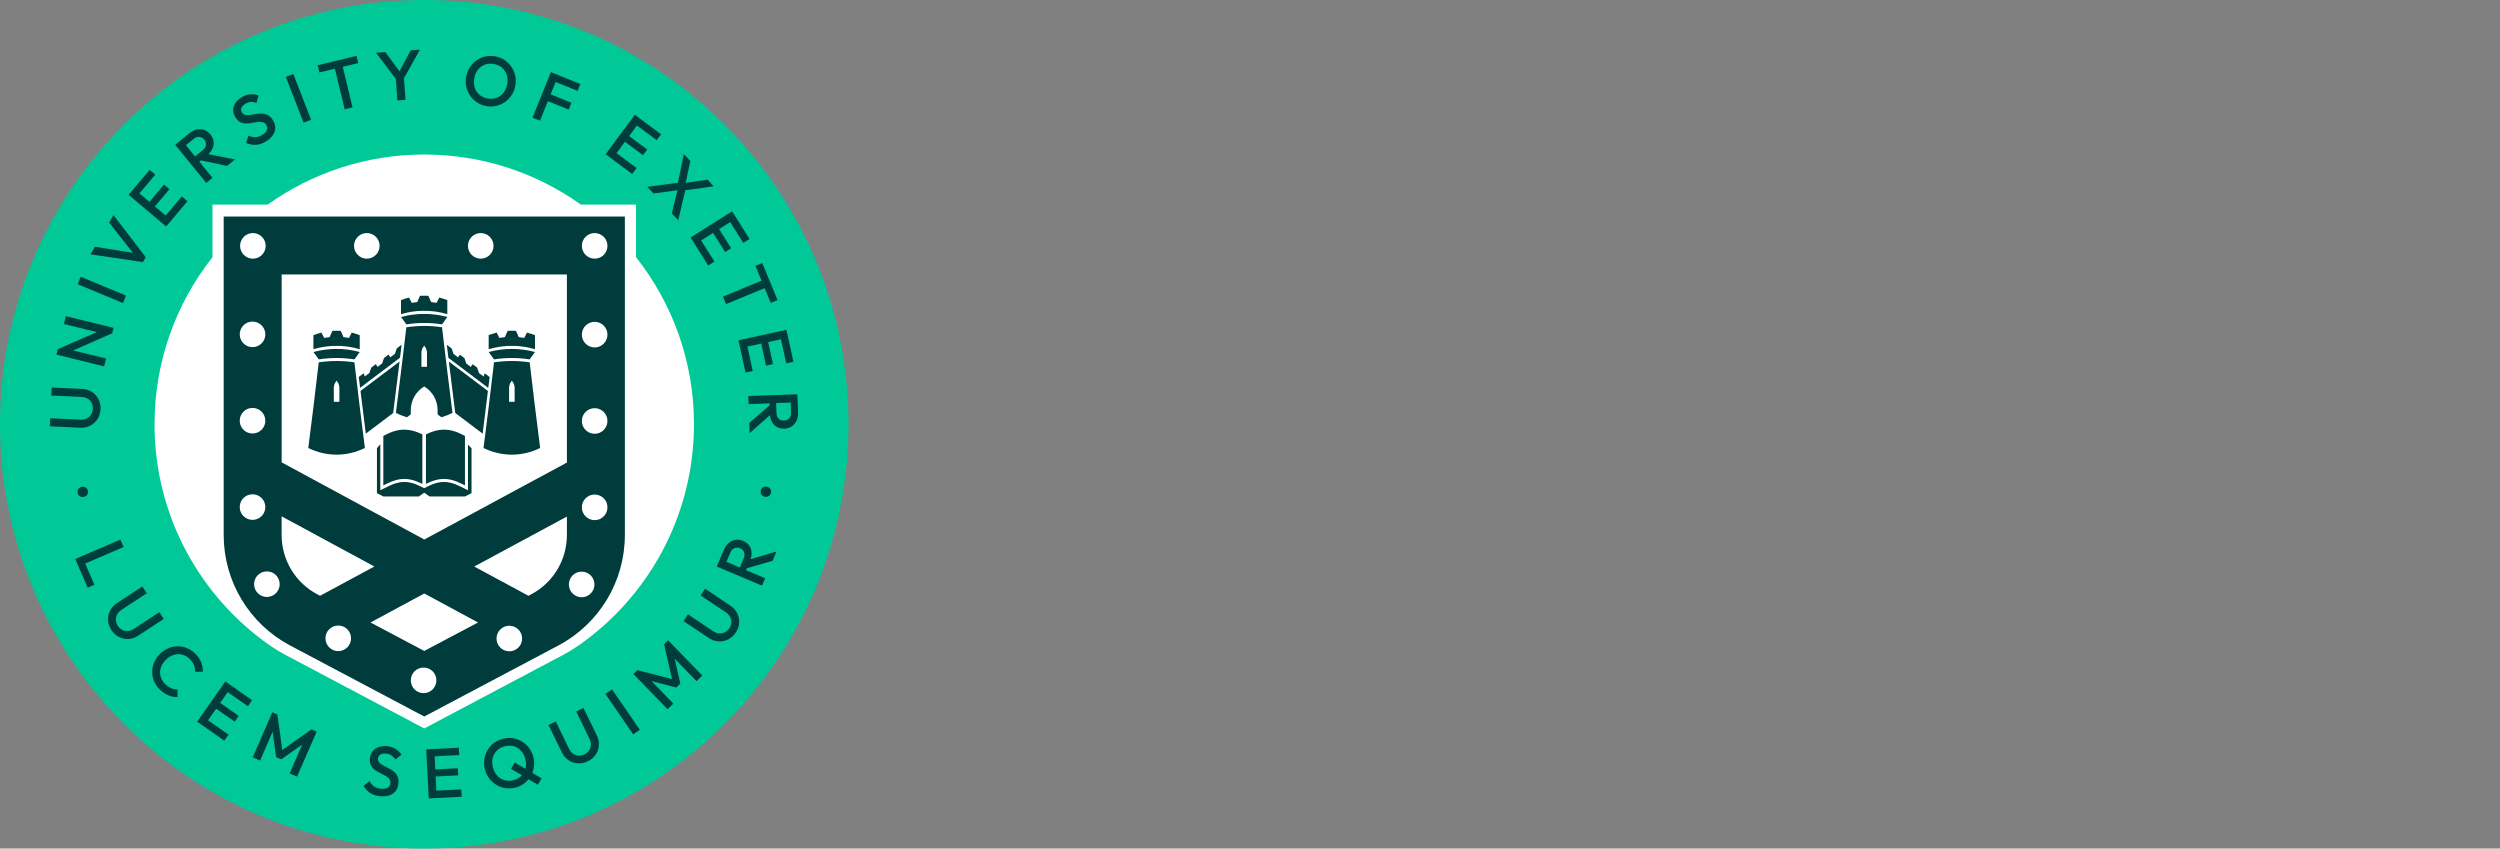 <?xml version="1.0" encoding="utf-8"?>
<!-- Generator: Adobe Illustrator 26.5.0, SVG Export Plug-In . SVG Version: 6.00 Build 0)  -->
<svg version="1.1" id="Layer_1" xmlns="http://www.w3.org/2000/svg" xmlns:xlink="http://www.w3.org/1999/xlink" x="0px" y="0px"
	 viewBox="0 0 1109.38 376.54" style="enable-background:new 0 0 1109.38 376.54;" xml:space="preserve">
<rect x="0" y="0" width="1109.38" height="376.54" fill="#808080" stroke="none"/>
<style type="text/css">
	.st0{fill:#00C896;}
	.st1{fill:#FFFFFF;}
	.st2{fill:#003C3C;}
</style>
<g>
	<g>
		<path class="st0" d="M376.54,188.27c0,103.98-84.29,188.27-188.27,188.27C84.29,376.54,0,292.24,0,188.27S84.29,0,188.27,0
			C292.24,0,376.54,84.29,376.54,188.27"/>
		<path class="st1" d="M282.24,114.13V90.8h-24.48c-19.59-14-43.58-22.23-69.5-22.23c-25.92,0-49.91,8.24-69.5,22.23H94.29v23.33
			c-16.11,20.39-25.72,46.14-25.72,74.14c0,40.84,20.46,76.9,51.68,98.5c0.01-0.01,0.01-0.01,0.02-0.02c1.96,1.35,4,2.61,6.14,3.74
			l61.85,32.76l61.85-32.76c2.26-1.2,4.42-2.53,6.48-3.98c0.01,0.01,0.01,0.01,0.02,0.02c31.03-21.63,51.34-57.57,51.34-98.26
			C307.97,160.27,298.35,134.52,282.24,114.13"/>
		<path class="st2" d="M277.28,237.45V96.09H99.26v141.36c0,20.53,11.34,39.37,29.47,48.98l59.53,31.52l59.53-31.52
			C265.93,276.82,277.28,257.98,277.28,237.45 M220.33,283.34c0-3.13,2.55-5.67,5.68-5.67c3.14,0,5.68,2.54,5.68,5.67
			c0,3.14-2.54,5.68-5.68,5.68C222.88,289.02,220.33,286.48,220.33,283.34 M182.3,301.91c0-3.14,2.54-5.68,5.67-5.68
			c3.14,0,5.68,2.54,5.68,5.68c0,3.14-2.54,5.68-5.68,5.68C184.83,307.59,182.3,305.05,182.3,301.91 M164.42,276.23l23.86-12.87
			l23.84,12.87l-23.86,12.63L164.42,276.23z M144.42,283.26c0-3.14,2.54-5.68,5.68-5.68c3.13,0,5.68,2.54,5.68,5.68
			c0,3.13-2.55,5.68-5.68,5.68C146.96,288.94,144.42,286.39,144.42,283.26 M124.97,229.12l41.16,22.27l-24.09,12.99l-1.27-0.67
			c-4.76-2.52-8.76-6.3-11.54-10.93c-2.79-4.63-4.26-9.93-4.26-15.33V229.12z M106.38,225.02c0-3.14,2.54-5.68,5.68-5.68
			c3.13,0,5.68,2.54,5.68,5.68c0,3.13-2.55,5.67-5.68,5.67C108.91,230.68,106.38,228.15,106.38,225.02 M106.38,186.69
			c0-3.14,2.54-5.68,5.68-5.68c3.13,0,5.68,2.54,5.68,5.68c0,3.14-2.55,5.68-5.68,5.68C108.91,192.37,106.38,189.83,106.38,186.69
			 M106.38,148.38c0-3.14,2.54-5.68,5.68-5.68c3.13,0,5.68,2.54,5.68,5.68c0,3.13-2.55,5.67-5.68,5.67
			C108.91,154.04,106.38,151.51,106.38,148.38 M117.9,109.1c0,3.14-2.54,5.68-5.68,5.68c-3.13,0-5.68-2.54-5.68-5.68
			c0-3.13,2.55-5.68,5.68-5.68C115.37,103.42,117.9,105.97,117.9,109.1 M124.11,259.22c0,3.14-2.54,5.68-5.68,5.68
			c-3.14,0-5.68-2.54-5.68-5.68c0-3.13,2.54-5.67,5.68-5.67C121.58,253.55,124.11,256.09,124.11,259.22 M168.45,109.1
			c0,3.14-2.54,5.68-5.68,5.68c-3.13,0-5.67-2.54-5.67-5.68c0-3.13,2.54-5.68,5.67-5.68C165.92,103.42,168.45,105.97,168.45,109.1
			 M219.01,109.1c0,3.14-2.55,5.68-5.68,5.68c-3.14,0-5.68-2.54-5.68-5.68c0-3.13,2.54-5.68,5.68-5.68
			C216.46,103.42,219.01,105.97,219.01,109.1 M251.56,205.27l-63.28,34.14l-63.3-34.24v-83.37h126.58V205.27z M251.56,237.45
			c0,5.4-1.47,10.69-4.25,15.33c-2.78,4.62-6.78,8.4-11.55,10.93l-1.26,0.67l-24.06-12.99l41.13-22.16V237.45z M258.11,253.67
			c3.14,0,5.68,2.54,5.68,5.68c0,3.13-2.54,5.68-5.68,5.68c-3.13,0-5.67-2.55-5.67-5.68C252.45,256.21,254.99,253.67,258.11,253.67
			 M269.56,109.1c0,3.14-2.54,5.68-5.68,5.68c-3.14,0-5.68-2.54-5.68-5.68c0-3.13,2.54-5.68,5.68-5.68
			C267.02,103.42,269.56,105.97,269.56,109.1 M269.56,148.49c0,3.13-2.54,5.68-5.68,5.68c-3.14,0-5.68-2.55-5.68-5.68
			c0-3.14,2.54-5.68,5.68-5.68C267.02,142.82,269.56,145.35,269.56,148.49 M269.56,186.81c0,3.14-2.54,5.68-5.68,5.68
			c-3.14,0-5.68-2.54-5.68-5.68c0-3.13,2.54-5.68,5.68-5.68C267.02,181.13,269.56,183.68,269.56,186.81 M269.56,225.13
			c0,3.13-2.54,5.68-5.68,5.68c-3.14,0-5.68-2.55-5.68-5.68c0-3.14,2.54-5.68,5.68-5.68C267.02,219.46,269.56,221.99,269.56,225.13
			 M188.25,218.61l2.37,1.7h15.77l2.85-1.48V198.9l-1.57-1.57v20.22l-3.88-1.9c-2.44-1.2-4.66-1.78-6.78-1.78
			c-2.13,0-4.35,0.58-6.79,1.78l-2,0.98l-2-0.98c-2.44-1.2-4.66-1.78-6.79-1.78c-2.13,0-4.35,0.58-6.79,1.78l-3.88,1.9v-20.42
			l-1.49,1.75v19.95l2.85,1.48h15.77L188.25,218.61z M202.03,183.27l12.15,9.16c0.82-6.48,1.6-12.87,2.33-18.94l-17.33-13.06
			c0.88,7.28,1.83,14.97,2.82,22.67L202.03,183.27z M219.22,160.77c-1.48,12.69-3.01,25.36-4.65,38.03c8.03,3.94,17.09,3.94,25.12,0
			c-1.63-12.66-3.16-25.34-4.65-38.03C229.78,160.01,224.49,160.01,219.22,160.77 M225.91,172.13c0-0.91,0.27-1.81,0.78-2.56
			c0.18-0.27,0.27-0.39,0.45-0.66c0.17,0.27,0.27,0.39,0.45,0.66c0.51,0.75,0.78,1.65,0.78,2.56v6.18c-0.82,0.01-1.64,0.01-2.46,0
			V172.13z M235.05,159.48c0.77-1.11,1.54-2.21,2.35-3.28c-6.77-1.82-13.77-1.82-20.54,0c0.81,1.08,1.59,2.17,2.36,3.28
			C224.49,158.66,229.78,158.66,235.05,159.48 M227.75,153.47c3.23,0.05,6.51,0.54,9.65,1.49v-6.23c-1.17-0.45-2.34-0.83-3.55-1.15
			c-0.41,0.78-0.81,1.57-1.21,2.36c-0.81-0.15-1.62-0.26-2.44-0.35c-0.41-0.93-0.82-1.85-1.23-2.78c-1.24-0.06-2.45-0.06-3.69,0
			c-0.41,0.93-0.82,1.85-1.23,2.78c-0.82,0.08-1.63,0.2-2.44,0.35c-0.4-0.79-0.8-1.58-1.21-2.36c-1.21,0.32-2.38,0.7-3.55,1.15v6.23
			C220.4,153.89,224.11,153.41,227.75,153.47 M217.29,167.32l-2.16-1.63l-0.55,1.38l-2.02-1.52l-0.81-2.4l-2.02-1.52l-0.81,1.19
			l-2.02-1.52l-0.81-2.4l-2.02-1.52l-0.81,1.19l-2.02-1.52l-0.81-2.4l-2.16-1.65c0,0,0.51,4.23,0.7,5.8l17.69,13.34
			C216.79,171.19,217.29,167.32,217.29,167.32 M196.15,143.94c0.77-1.11,1.54-2.21,2.36-3.28c-6.77-1.82-13.77-1.82-20.54,0
			c0.81,1.07,1.59,2.17,2.36,3.28C185.59,143.11,190.88,143.11,196.15,143.94 M187.62,137.92c3.64-0.06,7.35,0.42,10.88,1.49v-6.23
			c-1.17-0.45-2.34-0.83-3.55-1.15c-0.41,0.78-0.81,1.57-1.21,2.36c-0.81-0.15-1.62-0.26-2.44-0.35c-0.41-0.93-0.82-1.85-1.23-2.78
			c-1.24-0.06-2.45-0.06-3.69,0c-0.41,0.93-0.82,1.85-1.23,2.78c-0.82,0.08-1.63,0.2-2.44,0.35c-0.4-0.79-0.8-1.58-1.21-2.36
			c-1.21,0.32-2.38,0.7-3.55,1.15v6.23C181.11,138.46,184.39,137.97,187.62,137.92 M178.21,152.97l-2.16,1.65l-0.81,2.4l-2.02,1.52
			l-0.81-1.19l-2.02,1.52l-0.81,2.4l-2.02,1.52l-0.81-1.19l-2.02,1.52l-0.81,2.4l-2.02,1.52l-0.55-1.38l-2.16,1.63
			c0,0,0.51,3.87,0.62,4.79l17.69-13.34C177.7,157.2,178.21,152.97,178.21,152.97 M157.28,159.48c0.77-1.11,1.54-2.2,2.36-3.28
			c-6.77-1.82-13.77-1.82-20.54,0c0.81,1.07,1.59,2.17,2.36,3.28C146.72,158.66,152.01,158.66,157.28,159.48 M148.75,153.47
			c3.64-0.06,7.35,0.42,10.88,1.49v-6.23c-1.17-0.45-2.34-0.83-3.55-1.15c-0.41,0.78-0.81,1.57-1.21,2.36
			c-0.81-0.15-1.62-0.26-2.44-0.35c-0.41-0.93-0.82-1.85-1.23-2.78c-1.24-0.06-2.45-0.06-3.69,0c-0.41,0.93-0.82,1.85-1.23,2.78
			c-0.82,0.08-1.63,0.2-2.44,0.35c-0.4-0.79-0.8-1.58-1.21-2.36c-1.21,0.32-2.38,0.7-3.55,1.15v6.23
			C142.24,154.01,145.52,153.52,148.75,153.47 M141.45,160.77c-1.48,12.69-3,25.36-4.65,38.03c8.04,3.94,17.09,3.94,25.12,0
			c-1.64-12.66-3.15-25.34-4.65-38.03C152.01,160.01,146.72,160.01,141.45,160.77 M148.13,172.13c0-0.91,0.27-1.81,0.79-2.56
			c0.17-0.27,0.27-0.39,0.44-0.66c0.19,0.27,0.28,0.39,0.45,0.66c0.51,0.75,0.79,1.65,0.79,2.56v6.18c-0.82,0.01-1.64,0.01-2.47,0
			V172.13z M162.32,192.43l12.15-9.16l0.02-0.17c1-7.7,1.95-15.39,2.82-22.67l-17.33,13.06
			C160.72,179.57,161.5,185.96,162.32,192.43 M186.8,214.44l0.62,0.3v-21.98c-2.87-1.43-5.43-2.1-8-2.1c-2.75,0-5.48,0.77-8.6,2.41
			l-0.72,0.38v21.94l1.94-0.95c2.63-1.29,5.05-1.92,7.38-1.92C181.76,212.52,184.18,213.15,186.8,214.44 M196.99,190.66
			c-2.56,0-5.11,0.67-7.97,2.09v21.98l0.59-0.29c2.63-1.29,5.05-1.92,7.39-1.92c2.34,0,4.75,0.63,7.38,1.91l1.94,0.95v-21.94
			l-0.72-0.38C202.48,191.43,199.74,190.66,196.99,190.66 M188.24,171.49c1.84,1.11,3.33,2.65,4.36,4.47
			c1.02,1.81,1.59,3.87,1.59,6.02v1.91c0.71,0.53,0.99,0.74,1.7,1.27c1.68-0.5,3.31-1.14,4.91-1.92
			c-1.65-12.66-3.16-25.35-4.65-38.02c-5.27-0.77-10.56-0.77-15.83,0c-1.5,12.67-3.01,25.36-4.65,38.02
			c1.6,0.79,3.22,1.43,4.91,1.92c0.71-0.53,1-0.74,1.7-1.27v-1.91C182.3,177.69,184.56,173.7,188.24,171.49 M189.47,162.76
			c-0.82,0.01-1.65,0.01-2.46,0v-6.17c0-0.92,0.27-1.82,0.78-2.56c0.17-0.27,0.27-0.4,0.45-0.66c0.17,0.27,0.27,0.4,0.45,0.66
			c0.51,0.74,0.78,1.64,0.78,2.56V162.76z"/>
		<path class="st2" d="M342.11,218.66c-0.13,0.65-0.45,1.14-0.97,1.47c-0.52,0.33-1.1,0.43-1.73,0.31
			c-0.65-0.13-1.15-0.44-1.49-0.95c-0.35-0.5-0.45-1.08-0.32-1.73c0.13-0.65,0.45-1.14,0.96-1.48c0.51-0.33,1.09-0.43,1.74-0.31
			c0.63,0.13,1.12,0.44,1.48,0.94C342.12,217.43,342.24,218.01,342.11,218.66 M322.35,249.31l1.72-4.07
			c0.43-1.01,1.05-1.67,1.85-1.99c0.81-0.31,1.63-0.29,2.47,0.07c0.94,0.4,1.55,0.99,1.83,1.77c0.29,0.79,0.22,1.69-0.21,2.7
			l-1.71,4.04L322.35,249.31z M342.81,248.88l1.76-4.15l-11.52,3.43c0.36-1.04,0.53-2.04,0.46-3.01c-0.07-1.16-0.43-2.18-1.07-3.07
			c-0.64-0.89-1.54-1.58-2.7-2.07c-1.11-0.47-2.21-0.63-3.3-0.47c-1.09,0.16-2.09,0.61-3,1.35c-0.91,0.74-1.63,1.74-2.17,3
			l-3.18,7.51l20.06,8.49l1.4-3.29l-8.51-3.6l0.36-0.85L342.81,248.88z M326.49,280.69c-0.91,1.36-2.04,2.38-3.39,3.05
			c-1.35,0.67-2.77,0.96-4.27,0.87c-1.5-0.09-2.93-0.59-4.29-1.5l-11.23-7.51l1.99-2.98l11.2,7.49c0.88,0.59,1.77,0.91,2.66,0.97
			c0.89,0.06,1.73-0.11,2.51-0.51c0.78-0.4,1.44-1,1.97-1.79c0.54-0.81,0.84-1.64,0.91-2.5c0.06-0.86-0.11-1.68-0.52-2.48
			c-0.41-0.79-1.04-1.48-1.9-2.06l-11.23-7.5l1.99-2.97l11.25,7.52c1.36,0.91,2.37,2.03,3.03,3.37c0.65,1.34,0.93,2.75,0.84,4.23
			C327.92,277.88,327.41,279.31,326.49,280.69 M311.66,299.78l-15.17-15.63l-1.79,1.73l3.53,15.48l-15.37-4l-1.79,1.73l15.17,15.63
			l2.57-2.49l-9.71-10.01l11.01,2.86l1.79-1.73l-2.52-11.09l9.71,10.01L311.66,299.78z M280.99,325.87l-12.35-17.94l2.95-2.03
			l12.35,17.94L280.99,325.87z M260.85,337.82c-1.47,0.72-2.96,1.03-4.46,0.92c-1.5-0.1-2.88-0.57-4.12-1.4
			c-1.25-0.83-2.23-1.99-2.95-3.46l-5.91-12.15l3.22-1.57l5.89,12.12c0.46,0.95,1.06,1.68,1.81,2.18c0.74,0.5,1.55,0.78,2.43,0.83
			c0.88,0.05,1.74-0.14,2.6-0.56c0.88-0.43,1.56-0.99,2.04-1.7c0.49-0.71,0.75-1.51,0.81-2.4c0.05-0.89-0.15-1.8-0.6-2.74
			l-5.91-12.15l3.22-1.57l5.92,12.17c0.72,1.47,1.02,2.95,0.91,4.44c-0.11,1.48-0.58,2.84-1.41,4.08
			C263.51,336.11,262.35,337.09,260.85,337.82 M231.33,344.31c-0.91,0.92-2.08,1.55-3.51,1.92c-1.05,0.26-2.06,0.32-3.04,0.17
			c-0.98-0.15-1.87-0.47-2.67-0.98c-0.8-0.5-1.5-1.18-2.09-2.03c-0.59-0.84-1.02-1.82-1.3-2.93c-0.38-1.49-0.4-2.87-0.07-4.15
			c0.33-1.28,0.95-2.38,1.87-3.28c0.92-0.91,2.08-1.54,3.49-1.89c1.06-0.27,2.08-0.33,3.05-0.19c0.97,0.14,1.86,0.47,2.67,0.98
			c0.81,0.51,1.51,1.18,2.1,2.01c0.58,0.83,1.01,1.79,1.29,2.9c0.38,1.49,0.4,2.88,0.07,4.17c-0.01,0.05-0.03,0.1-0.05,0.15
			l-4.72-2.81l-1.67,2.8l4.83,2.88C231.5,344.11,231.43,344.21,231.33,344.31 M240.33,345.43l-4.12-2.46
			c0.33-0.82,0.57-1.67,0.71-2.57c0.22-1.46,0.14-2.94-0.24-4.45c-0.38-1.51-1.02-2.85-1.9-4.03c-0.89-1.18-1.95-2.14-3.19-2.88
			c-1.24-0.75-2.58-1.23-4.01-1.46c-1.44-0.22-2.91-0.15-4.42,0.24c-1.51,0.38-2.84,1.01-4,1.89c-1.16,0.88-2.1,1.94-2.82,3.19
			c-0.72,1.24-1.2,2.59-1.42,4.03c-0.22,1.45-0.14,2.93,0.24,4.43c0.38,1.51,1.02,2.85,1.9,4.03c0.89,1.18,1.95,2.14,3.18,2.88
			c1.24,0.75,2.58,1.24,4.03,1.47c1.45,0.23,2.93,0.16,4.44-0.22c1.49-0.38,2.81-1.01,3.96-1.9c0.71-0.55,1.33-1.17,1.87-1.84
			l4.1,2.45L240.33,345.43z M204.88,353.55l-0.17-3.26l-11.06,0.57l-0.32-6.28l10.01-0.52l-0.16-3.14l-10.01,0.52l-0.3-5.81
			l10.91-0.57l-0.17-3.26l-14.48,0.75l1.13,21.75L204.88,353.55z M168.44,353.29c-1.71-0.2-3.12-0.69-4.25-1.45
			c-1.12-0.76-2.08-1.79-2.89-3.1l2.7-2.12c0.49,0.94,1.12,1.7,1.89,2.28c0.77,0.58,1.79,0.95,3.06,1.1c1.2,0.14,2.18,0.01,2.95-0.4
			c0.77-0.41,1.21-1.05,1.31-1.91c0.09-0.72-0.03-1.33-0.34-1.83c-0.32-0.5-0.76-0.93-1.33-1.3c-0.57-0.37-1.21-0.72-1.91-1.04
			c-0.7-0.32-1.4-0.68-2.1-1.07c-0.7-0.39-1.32-0.84-1.87-1.37c-0.55-0.53-0.97-1.17-1.26-1.94c-0.28-0.77-0.36-1.7-0.23-2.82
			c0.15-1.28,0.6-2.33,1.33-3.15c0.73-0.82,1.67-1.4,2.79-1.75c1.13-0.35,2.35-0.44,3.67-0.28c1.42,0.17,2.66,0.6,3.72,1.29
			c1.06,0.69,1.88,1.51,2.48,2.46l-2.7,2.12c-0.53-0.77-1.12-1.37-1.74-1.79c-0.63-0.42-1.38-0.68-2.24-0.78
			c-1.07-0.13-1.94-0.01-2.6,0.35c-0.66,0.36-1.04,0.93-1.13,1.71c-0.08,0.66,0.04,1.21,0.37,1.66c0.32,0.45,0.77,0.84,1.35,1.19
			c0.57,0.35,1.21,0.69,1.91,1.03c0.7,0.33,1.4,0.7,2.09,1.1c0.69,0.4,1.32,0.87,1.87,1.43c0.55,0.56,0.96,1.24,1.24,2.04
			c0.28,0.81,0.35,1.79,0.21,2.94c-0.23,1.94-1.1,3.39-2.6,4.36C172.69,353.22,170.77,353.57,168.44,353.29 M138.24,323.66
			l-12.98,9.16l-2.15-15.74l-2.28-0.99l-8.69,19.97l3.28,1.43l5.56-12.79l1.55,11.27l2.28,0.99l9.3-6.55l-5.56,12.79l3.28,1.43
			l8.69-19.97L138.24,323.66z M110,313.4l1.87-2.68l-11.88-8.32L87.5,320.25l12.01,8.41l1.87-2.68l-9.07-6.35l3.6-5.15l8.21,5.75
			l1.8-2.57l-8.21-5.75l3.34-4.77L110,313.4z M70.73,305.81c-1.1-1.13-1.92-2.37-2.45-3.72c-0.53-1.36-0.77-2.75-0.74-4.18
			c0.04-1.43,0.35-2.81,0.95-4.15c0.59-1.34,1.45-2.55,2.56-3.64c1.11-1.09,2.34-1.91,3.69-2.48c1.35-0.56,2.73-0.85,4.16-0.84
			c1.42,0,2.81,0.28,4.16,0.83c1.35,0.55,2.58,1.39,3.68,2.52c1.23,1.26,2.09,2.55,2.58,3.88c0.48,1.33,0.72,2.69,0.7,4.1
			l-3.43-0.04c0.05-0.95-0.1-1.9-0.46-2.83c-0.36-0.94-0.97-1.84-1.83-2.72c-0.76-0.77-1.58-1.34-2.47-1.72
			c-0.89-0.38-1.81-0.55-2.77-0.54c-0.95,0.02-1.89,0.24-2.82,0.65c-0.93,0.42-1.8,1.02-2.62,1.82c-0.81,0.8-1.44,1.66-1.88,2.58
			c-0.43,0.92-0.67,1.86-0.71,2.81c-0.04,0.95,0.12,1.88,0.48,2.78c0.36,0.9,0.91,1.73,1.67,2.5c0.93,0.95,1.86,1.61,2.8,1.99
			c0.93,0.38,1.88,0.55,2.83,0.51l-0.04,3.43c-1.42,0-2.81-0.28-4.17-0.84C73.24,307.95,71.95,307.05,70.73,305.81 M49.45,279.61
			c-0.9-1.37-1.4-2.81-1.49-4.31c-0.09-1.5,0.19-2.93,0.86-4.27c0.67-1.35,1.69-2.47,3.06-3.37l11.29-7.41l1.97,2.99l-11.26,7.4
			c-0.89,0.58-1.53,1.27-1.93,2.07c-0.41,0.8-0.58,1.64-0.51,2.51c0.07,0.88,0.36,1.71,0.89,2.51c0.54,0.81,1.19,1.42,1.95,1.81
			c0.77,0.39,1.59,0.55,2.48,0.49c0.89-0.06,1.77-0.38,2.63-0.95l11.29-7.42l1.97,2.99l-11.31,7.43c-1.37,0.9-2.8,1.39-4.28,1.47
			c-1.49,0.08-2.89-0.21-4.22-0.87C51.48,282.02,50.36,280.99,49.45,279.61 M54.83,242.74l-1.42-3.29l-20,8.62l5.48,12.72l3-1.29
			l-4.06-9.43L54.83,242.74z M34.47,218.71c-0.13-0.65-0.02-1.23,0.34-1.73c0.36-0.5,0.85-0.82,1.48-0.94
			c0.65-0.13,1.23-0.03,1.74,0.31c0.51,0.33,0.83,0.82,0.96,1.48c0.13,0.65,0.02,1.23-0.32,1.73c-0.34,0.5-0.84,0.82-1.49,0.95
			c-0.63,0.12-1.21,0.02-1.73-0.31C34.92,219.85,34.6,219.36,34.47,218.71 M350.19,185.65c-0.6,0.62-1.36,0.95-2.27,0.98
			c-1.02,0.04-1.82-0.24-2.41-0.83c-0.59-0.59-0.91-1.44-0.95-2.54l-0.15-4.39l6.47-0.23l0.15,4.42
			C351.07,184.17,350.79,185.03,350.19,185.65 M353.86,174.97l-21.77,0.76l0.12,3.58l9.24-0.32l0.03,0.92l-8.97,7.77l0.16,4.51
			l9-7.97c0.11,1.09,0.39,2.07,0.85,2.93c0.55,1.02,1.31,1.79,2.26,2.33c0.95,0.54,2.06,0.78,3.33,0.74
			c1.2-0.04,2.26-0.37,3.19-0.97c0.92-0.6,1.64-1.43,2.15-2.49c0.51-1.06,0.75-2.27,0.7-3.64L353.86,174.97z M331.66,153.8
			l6.14-1.34l2.13,9.79l3.07-0.67l-2.14-9.79l5.69-1.24l2.33,10.67l3.19-0.7l-3.09-14.17L327.71,151l3.12,14.32l3.19-0.7
			L331.66,153.8z M342.02,134.41l3.02-1.25l-6.79-16.42l-3.02,1.25l2.71,6.56l-17.11,7.08l1.37,3.31l17.11-7.08L342.02,134.41z
			 M316.44,103.34l5.35,8.48l2.66-1.68l-5.35-8.48l4.92-3.11l5.83,9.24l2.76-1.74l-7.74-12.26l-18.42,11.62l7.82,12.4l2.76-1.74
			l-5.91-9.37L316.44,103.34z M313.96,79.73l-9.7,1.43l2.07-9.68l-2.87-3.11l-2.64,12.76l-13.6,1.76l2.73,2.95l10.7-1.44
			l-2.52,10.28l2.83,3.06l3.12-13.31l12.61-1.76L313.96,79.73z M285.35,68.87l1.87-2.53l-8.05-5.96l3.47-4.68l8.78,6.5l1.94-2.62
			l-11.65-8.63l-12.97,17.5l11.78,8.73l1.95-2.63l-8.9-6.59l3.74-5.05L285.35,68.87z M256.29,40.31l1.22-3.03l-13.04-5.27
			l-8.16,20.2l3.32,1.34l3.5-8.66l9.23,3.73l1.22-3.03l-9.23-3.73l2.21-5.48L256.29,40.31z M216.26,43.69
			c1.45,0.28,2.78,0.2,3.99-0.24c1.22-0.44,2.25-1.17,3.09-2.2c0.84-1.03,1.41-2.3,1.71-3.81c0.22-1.12,0.24-2.18,0.06-3.17
			c-0.18-1-0.52-1.9-1.04-2.71c-0.52-0.81-1.18-1.48-2-2.02c-0.81-0.54-1.76-0.91-2.84-1.12c-1.42-0.28-2.75-0.2-3.96,0.23
			c-1.21,0.43-2.24,1.16-3.09,2.17c-0.84,1.02-1.41,2.28-1.7,3.79c-0.22,1.12-0.24,2.19-0.07,3.21c0.17,1.02,0.51,1.92,1.02,2.72
			c0.51,0.8,1.18,1.47,2,2.02C214.26,43.1,215.2,43.48,216.26,43.69 M215.67,47.06c-1.53-0.3-2.9-0.86-4.11-1.69
			c-1.21-0.83-2.22-1.84-3.02-3.05c-0.8-1.2-1.35-2.52-1.65-3.97s-0.3-2.93,0-4.46c0.3-1.53,0.85-2.9,1.67-4.11
			c0.82-1.21,1.82-2.23,3-3.05c1.18-0.81,2.49-1.38,3.91-1.68c1.42-0.3,2.9-0.31,4.43-0.01c1.53,0.3,2.89,0.85,4.1,1.67
			c1.2,0.82,2.21,1.82,3.01,3.03c0.8,1.2,1.35,2.53,1.65,3.97c0.3,1.44,0.3,2.93,0,4.45c-0.3,1.53-0.86,2.9-1.68,4.13
			c-0.82,1.22-1.82,2.24-3,3.05c-1.18,0.81-2.49,1.37-3.91,1.68C218.64,47.34,217.18,47.35,215.67,47.06 M186.35,22.03l-4.07,0.29
			l-5.02,9.28l-6.28-8.49l-4.13,0.29l8.84,11.71l0.67,9.46l3.57-0.25l-0.68-9.59L186.35,22.03z M158.98,27.99l-0.77-3.18
			l-17.27,4.16l0.77,3.18l6.9-1.66l4.34,18l3.48-0.84l-4.34-18L158.98,27.99z M134.71,54.45l-7.87-20.31l3.34-1.29l7.87,20.31
			L134.71,54.45z M117.7,62.95c-1.5,0.84-2.93,1.28-4.28,1.33c-1.35,0.05-2.74-0.23-4.16-0.81l0.93-3.3
			c0.95,0.47,1.91,0.71,2.87,0.73c0.96,0.02,2-0.28,3.13-0.91c1.05-0.59,1.77-1.27,2.15-2.06c0.38-0.79,0.36-1.56-0.07-2.32
			c-0.35-0.63-0.81-1.06-1.35-1.27c-0.55-0.21-1.16-0.31-1.85-0.27c-0.68,0.04-1.4,0.13-2.16,0.28c-0.76,0.15-1.53,0.28-2.32,0.37
			c-0.79,0.1-1.56,0.1-2.32,0c-0.76-0.1-1.48-0.37-2.16-0.83c-0.68-0.45-1.29-1.16-1.84-2.14c-0.63-1.12-0.89-2.23-0.78-3.33
			s0.52-2.12,1.23-3.06c0.71-0.94,1.64-1.74,2.8-2.39c1.25-0.7,2.5-1.08,3.76-1.14c1.26-0.06,2.41,0.11,3.45,0.53l-0.93,3.3
			c-0.89-0.31-1.71-0.45-2.46-0.42c-0.76,0.03-1.51,0.26-2.27,0.68c-0.94,0.53-1.57,1.13-1.89,1.81c-0.32,0.68-0.29,1.36,0.1,2.05
			c0.32,0.58,0.75,0.95,1.27,1.12c0.52,0.17,1.12,0.23,1.79,0.17c0.67-0.05,1.39-0.15,2.15-0.3c0.76-0.14,1.54-0.26,2.34-0.35
			c0.79-0.09,1.58-0.07,2.35,0.06c0.77,0.13,1.51,0.43,2.21,0.92c0.7,0.49,1.33,1.24,1.9,2.25c0.95,1.7,1.11,3.39,0.46,5.06
			C121.09,60.4,119.75,61.81,117.7,62.95 M82.48,64.42l3.43-2.79c0.85-0.69,1.71-0.99,2.57-0.89c0.86,0.1,1.58,0.51,2.15,1.22
			c0.64,0.79,0.91,1.6,0.79,2.42c-0.11,0.83-0.6,1.59-1.45,2.28l-3.4,2.77L82.48,64.42z M100.76,73.62l3.5-2.85l-11.79-2.37
			c0.81-0.75,1.42-1.56,1.82-2.44c0.48-1.06,0.64-2.13,0.5-3.21c-0.15-1.08-0.62-2.12-1.42-3.1c-0.76-0.93-1.66-1.58-2.7-1.96
			c-1.04-0.37-2.13-0.44-3.28-0.22c-1.15,0.23-2.26,0.77-3.32,1.64l-6.32,5.15l13.75,16.9l2.78-2.26l-5.83-7.17l0.72-0.58
			L100.76,73.62z M83.17,89.29l-2.5-2.11l-7.14,8.47l-4.81-4.05l6.46-7.66l-2.4-2.02l-6.46,7.66l-4.45-3.75l7.04-8.35l-2.5-2.11
			l-9.34,11.09l16.66,14.04L83.17,89.29z M50.37,95.46l-1.94,3.3l10.54,13.44l-16.84-2.7l-1.97,3.36l23.24,3.43l1.26-2.15
			L50.37,95.46z M54.57,134.48l-20.11-8.37l1.37-3.3l20.11,8.37L54.57,134.48z M50.39,145.49l-21.16-5.19l-0.85,3.48l14.6,3.58
			l-17.34,7.6l-0.59,2.42l21.16,5.19l0.85-3.48l-14.6-3.58l17.34-7.61L50.39,145.49z M44.61,181.57c-0.08,1.64-0.52,3.09-1.33,4.36
			c-0.81,1.27-1.88,2.25-3.21,2.95c-1.33,0.7-2.81,1-4.45,0.93l-13.49-0.64l0.17-3.58l13.46,0.64c1.06,0.05,1.98-0.13,2.78-0.54
			c0.8-0.41,1.43-0.99,1.89-1.73c0.46-0.75,0.71-1.6,0.76-2.55c0.05-0.97-0.13-1.84-0.52-2.61c-0.39-0.77-0.96-1.39-1.72-1.86
			c-0.76-0.47-1.65-0.73-2.69-0.78l-13.49-0.64l0.17-3.57l13.52,0.64c1.64,0.08,3.08,0.52,4.33,1.32c1.25,0.81,2.22,1.87,2.9,3.19
			C44.39,178.42,44.69,179.91,44.61,181.57"/>
	</g>
	</g>
</svg>
